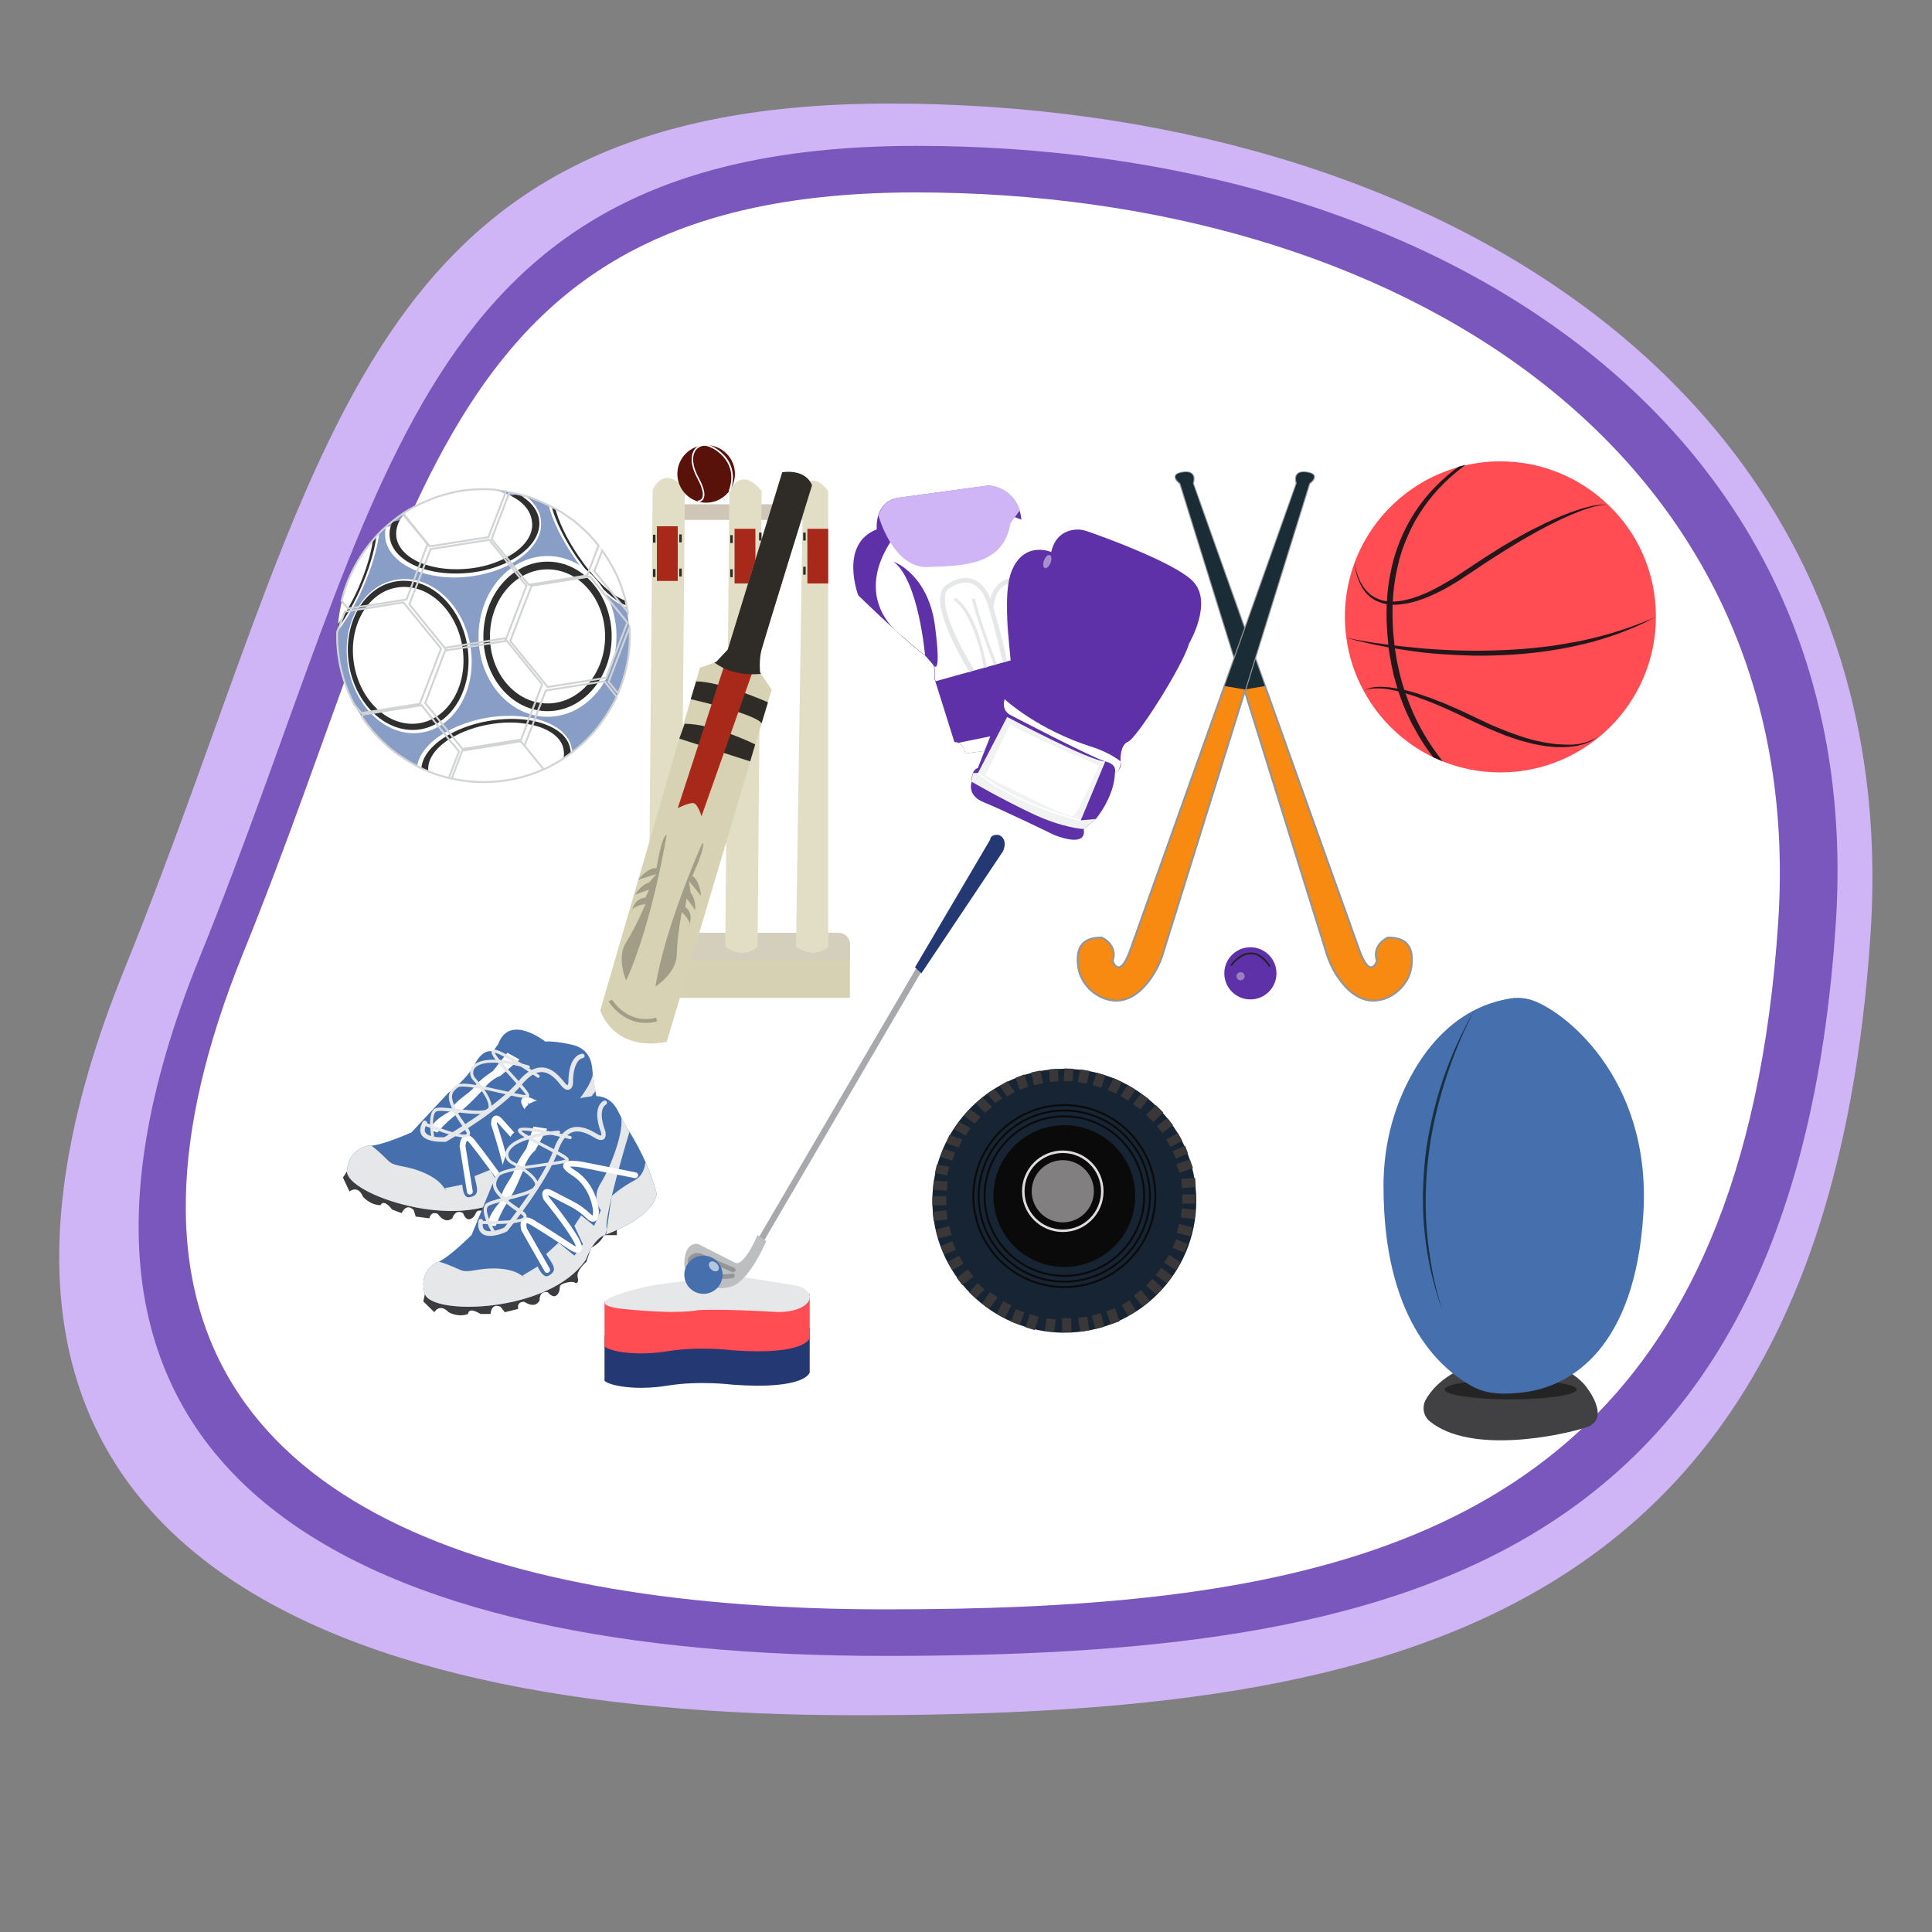 <svg version="1.1" id="Layer_1" xmlns="http://www.w3.org/2000/svg" x="0" y="0" viewBox="0 0 1000 1000" style="enable-background:new 0 0 1000 1000" xml:space="preserve"><rect x="0" y="0" width="1000" height="1000" fill="#808080" stroke="none"/><style>.st0{fill:#cfb5f6}.st2{fill:#fff}.st5{fill:#4570ad}.st7{fill:#172433}.st8{fill:#0a0a0a}.st10{fill:none;stroke:#0a0a0a;stroke-miterlimit:10}.st12{fill:#393738}.st13{fill:#243873}.st14{fill:#ff4d53}.st15{fill:#e6e7e8}.st20{fill:#3c3c3e}.st21,.st22{stroke-miterlimit:10}.st21{fill:none;stroke:#fff;stroke-width:3;stroke-linecap:round}.st22{fill:#f88a11;stroke:#939598}.st23{fill:#1a2c36}.st24{fill:#5f31a8}.st27{fill:#23171b}.st32{fill:#a8291a}.st34{fill:#2f2c27}.st41{fill:#2f2f2f}.st42{fill:none;stroke:#d1d3d4;stroke-miterlimit:10}</style><path class="st0" d="M64.3 501.9c-119.9 295.7 98.1 385.9 378.5 385.9s502-46.7 525.4-404.6C986.5 203.4 740.9 53.6 460.4 53.6S169.6 242.1 64.3 501.9z"/><path d="M103.3 495.6c-112.4 277 91.9 361.5 354.6 361.5S928.2 813.4 950.2 478c17.2-262.2-213-402.5-475.7-402.5S202 252.1 103.3 495.6z" style="fill:#7a57bc"/><path class="st2" d="M920.4 477.3c-4.4 66.4-16.5 120.6-35.2 164.8C815.3 807.5 653 833 458.5 833c-201 0-365.6-52.7-362.3-213.1.7-36.3 10.1-78.2 29.5-126.2C218.4 265.3 227.5 99.6 474 99.6s462.5 131.7 446.4 377.7z"/><path d="M740.1 735.7c-3.4-2.7-4.2-7.5-2.1-11.3 4-6.9 13.6-17.5 35.9-20.4 34.1-4.5 46.8 13.4 46.8 13.4s14.1 17.1 0 21.5c-13 4.2-59.5 14-80.6-3.2z" style="fill:#414042"/><ellipse cx="781.9" cy="719.2" rx="34.2" ry="5.1" style="opacity:.51;fill:#0a0a0a"/><path class="st5" d="M761.7 717.4c-17.3-9.6-45.7-35.7-45.6-103.7 0-19.6 4.6-38.9 13.9-56.2 9.6-17.9 25.7-36.5 51.8-40.7 3.4-.6 6.9-.3 10.3.6C808 522 855 557 850.6 628.3c-4.3 69.1-37.2 89.8-63.1 92.5-9.1 1-18 1-25.8-3.4z"/><path d="M746.5 678.1c-2.3-6.3-4.1-12.7-5.7-19.3-1.5-6.5-2.6-13.2-3.3-19.8-.8-6.7-1-13.4-1-20.1.1-6.7.5-13.4 1.2-20.1.8-6.7 2-13.3 3.5-19.8s3.2-13 5.4-19.4c2.1-6.4 4.6-12.6 7.3-18.7 2.8-6.1 5.8-12.1 9.1-17.9-3 6-5.9 12-8.4 18.2-2.5 6.2-4.8 12.4-6.8 18.8-4 12.7-7 25.8-8.5 39-1.6 13.2-1.8 26.6-.6 39.9.6 6.6 1.6 13.2 2.8 19.8 1.3 6.5 3 13 5 19.4z" style="fill:#19303e"/><circle class="st7" cx="550.9" cy="621.5" r="68.3"/><circle class="st7" cx="550.9" cy="621.5" r="61.4"/><circle class="st7" cx="550.9" cy="619.1" r="52.5"/><circle class="st8" cx="550.9" cy="619.1" r="36.7"/><circle cx="550.1" cy="616.6" r="21.1" style="fill:#e0dcdd"/><circle class="st8" cx="550.1" cy="616.6" r="19.8"/><circle class="st10" cx="550.9" cy="619.1" r="47.1"/><circle class="st10" cx="550.9" cy="619.1" r="44.3"/><circle cx="550.1" cy="616.6" r="16.1" style="opacity:.56;fill:#e0dcdd"/><circle class="st10" cx="550.9" cy="619.1" r="41.3"/><path transform="rotate(-6.28 486.613 629.35)" class="st12" d="M483 626.8h7.2v4.8H483z"/><path transform="rotate(-14.557 488.585 637.877)" class="st12" d="M484.9 635.4h7.2v4.8h-7.2z"/><path transform="rotate(-22.347 490.842 645.872)" class="st12" d="M487.6 643.5h6.5v4.8h-6.5z"/><path class="st12" d="M482.6 619.1h7.2v4.8h-7.2z"/><path transform="matrix(.061 -.998 .998 .061 -155.272 1061.997)" class="st12" d="M484.3 609.9h4.8v7.2h-4.8z"/><path transform="rotate(-83.731 615.084 628.253)" class="st12" d="M612.7 624.6h4.8v7.2h-4.8z"/><path transform="rotate(-75.446 613.205 636.824)" class="st12" d="M610.9 633.2h4.8v7.2h-4.8z"/><path transform="rotate(-67.654 610.902 644.92)" class="st12" d="M608.5 641.6h4.8v6.5h-4.8z"/><path class="st12" d="M611.9 618.2h7.2v4.8h-7.2z"/><path transform="matrix(.998 -.061 .061 .998 -36.06 38.478)" class="st12" d="M611.5 610.2h7.2v4.8h-7.2z"/><path transform="rotate(-47.242 597.577 666.141)" class="st12" d="M595.2 662.5h4.8v7.2h-4.8z"/><path transform="rotate(-38.956 590.975 671.918)" class="st12" d="M588.6 668.3h4.8v7.2h-4.8z"/><path transform="rotate(-31.163 584.328 677.026)" class="st12" d="M581.9 673.8h4.8v6.5h-4.8z"/><path transform="rotate(-53.511 602.51 660.183)" class="st12" d="M600.1 656.6h4.8v7.2h-4.8z"/><path transform="rotate(-56.995 606.882 653.524)" class="st12" d="M604.5 649.9h4.8v7.2h-4.8z"/><path transform="rotate(-9.009 560.7 685.296)" class="st12" d="M558.5 681.8h4.8v7.2h-4.8z"/><path transform="rotate(-.725 552.01 685.948) scale(1)" class="st12" d="M549.7 682.3h4.8v7.2h-4.8z"/><path transform="rotate(-82.929 543.674 685.81)" class="st12" d="M540.4 683.4h6.5v4.8h-6.5z"/><path transform="rotate(-15.277 568.378 683.852)" class="st12" d="M566 680.2h4.8v7.2H566z"/><path transform="rotate(-18.755 575.982 681.257)" class="st12" d="M573.6 677.7h4.8v7.2h-4.8z"/><path transform="rotate(-62.987 519.643 677.856)" class="st12" d="M516.1 675.5h7.2v4.8h-7.2z"/><path transform="rotate(-54.697 512.309 673.1)" class="st12" d="M508.7 670.7h7.2v4.8h-7.2z"/><path transform="rotate(-46.906 505.593 668.096)" class="st12" d="M502.3 665.7h6.5v4.8h-6.5z"/><path transform="rotate(-37.203 499.532 661.08)" class="st12" d="M495.9 658.7h7.2v4.8h-7.2z"/><path transform="rotate(-28.919 494.81 653.631)" class="st12" d="M491.5 651.2h6.5v4.8h-6.5z"/><path transform="rotate(-69.256 526.722 681.651)" class="st12" d="M523.3 679.3h6.9v4.8h-6.9z"/><path transform="rotate(-72.734 534.368 684.26)" class="st12" d="M530.7 681.8h7.2v4.8h-7.2z"/><path class="st12" d="m603.6 589.8 6.1-3.3 2.2 3.9-6 3.3zm-4.8-7 5.5-4.1 2.8 3.6-5.5 4.1zm-5.6-5.8 5.1-5 3.8 3.8-5.1 5zm13.8 18.8 6.4-2.8 1.5 3.9-6.3 2.8zm1.9 6.7 7-2.4 1.6 4.5-7 2.4z"/><g><path class="st12" d="m573.4 564.1 3-6.1 4.3 2.1-3 6zm-7.9-2.5 2.1-6.4 4.5 1.4-2 6.4zm-7.6-1.5 1.2-6.6 4.8.8-1.3 6.6zm22.1 7.2 3.7-5.7 4 2.5-3.7 5.6zm6.4 4.2 4.1-5.4 3.9 2.6-4.1 5.5z"/></g><g><path class="st12" d="m543.3 560-.3-6.5 4.6-.3.3 6.5zm-8.1 1.7-1.4-6.6 4.7-1 1.4 6.6zm-7.4 2.5-2.1-6.4 4.5-1.7 2.1 6.4zm22.8-4.6.4-6.6 4.6.2-.4 6.5z"/></g><g><path class="st12" d="m509.8 576-4.8-4.9 3.5-3.1 4.9 4.9zm-5.3 5.6-5.6-4.1 3-3.5 5.6 4.1zm-4.7 6.1-5.9-3.2 2.5-3.9 6 3.3zm-3.5 6.3-6.6-2.3 1.7-4.2 6.7 2.3zm-3.5 6.7-6.1-1.9 1.5-4.2 6.2 1.9zm-2.6 7.6-6.3-1.1 1-4.4 6.4 1.1zm24.9-37.4-4.2-4.8 3.8-2.5 4.1 4.9zm6.2-3.3-3.9-5.5 4-2.4 3.9 5.4z"/></g><g><path class="st13" d="M419.1 687.5v22.8s-1.7 9.2-40 6.4c0 0-16.9-2.2-33.6.5-16.7 2.7-30 0-32.6-2.5v-23.3l106.2-3.9z"/><path class="st14" d="M419.1 669.7v22.8s-1.7 9.2-40 6.4c0 0-16.9-2.2-33.6.5-16.7 2.7-30 0-32.6-2.5v-23.3l106.2-3.9z"/><path class="st15" d="M334.1 666.1s-39.5 8.6-10.6 11.5c29 2.9 37.9.5 37.9.5s12.2-.7 39 .9c20 1.2 25.1-11.4 10-13.9-15-2.5-31.2-4.8-31.2-4.8s-36.6 3.7-45.1 5.8z"/><path transform="rotate(-59.681 434.46 572.287)" style="fill:#a7a9ac" d="M353.2 570.7h162.5v3.2H353.2z"/><path d="m380.5 653.6-19.1-9.7s-6.9-1.7-7.2 9.7c-.2 11.4 19.8 16.9 28 10.4 8.2-6.5 14.4-21.6 14.4-21.6l-4.5-3.1s-6.9 16.5-11.6 14.3z" style="fill:#bcbec0"/><path d="M373.8 662c-3.9 0-9.2-.7-13.8-3.7-2.4-1.6-3.7-3.1-4-4.8-.2-1 .1-2 .7-2.9 1.4-1.9 4.1-2.6 6.4-1.6l16.9 7.2c.6.3.9 1 .6 1.6-.3.6-1 .9-1.6.6l-16.9-7.2c-1.3-.5-2.7-.2-3.5.8-.3.5-.3.8-.3 1.1.1.5.6 1.6 3 3.2 7.4 4.9 17.5 2.9 17.6 2.9.7-.1 1.3.3 1.4.9.1.7-.3 1.3-.9 1.4-.2 0-2.5.5-5.6.5z" style="fill:#939598"/><path class="st13" d="m473.6 500.7 38.9-66.1c0-1.4 1.4-2.4 3-2.5 1.2-.1 2.5.2 3.6 1.7 1.3 1.8 1.2 4.2 0 6.9l-42.2 63.1-3.3-3.1z"/><circle class="st5" cx="364.1" cy="659.8" r="9.9"/><ellipse transform="rotate(-45.001 369.477 655.473)" cx="369.5" cy="655.5" rx="2.1" ry="3" style="opacity:.6;fill:#fff"/></g><g><path class="st20" d="m181.3 603.7-3.8 5.8 3.4 7.2s4.3-3.6 6.9 2.6c0 0 3.6 4.5 9.2 4.5 0 0 1.2-3.8 6 2.3l4.9 1.8s2.3-5.5 6.2-1.6l1.1 3.4 7.1.9s.4-3.9 4.3-2.3c0 0 3.6 5.7 7.6 2.2 0 0 1.3-4.9 5.5-2.6 0 0 1.4 4.7 4.5 2.7s.9-4.4 5.5-4 5.1 1.9 5.1 1.9 1.8 1.1 2.2-2.3c.4-3.5 7-6 7-6l4.8-5.9s5.5-.5 8.6-3.8l6.3 2.4 1-2.7s-13.9-2.4-14.7-2.5c-.8 0-20.4 17.7-40.7 15.5-20.4-2.4-48-19.5-48-19.5z"/><path class="st5" d="M310.1 599.9c-5.6 9.5-24.7 10.4-31.9 10.4h-.8c-6.4 0-13.5 8.4-13.5 8.4-26.9 19.5-85.1-.8-84.3-12.6.8-11.8 11-13.1 11-13.1.5.1 1.1.1 1.7 0 6.7-.6 20.7-6.9 20.7-6.9l19-20.4s9.3-6.5 13.8-15 9.3-6.4 9.3-6.4l2.8-3.9c5.8-16 24.3-1.3 24.3-1.3s4.2-.5 13.7 1.6 10.4 9.6 10.7 13c.1.6.1 1.4.2 2.1v.1c.4 3.2 1 7.1 1 7.1.1.6.2 1.2.4 1.8 1.3 6.6 2 12.7 2.3 17.7.6 10.8-.4 17.4-.4 17.4z"/><path class="st15" d="m279.5 608.1-1.8 2.2h-.3c-6.4 0-13.5 8.4-13.5 8.4-26.9 19.5-85.1-.8-84.3-12.6.8-11.8 11-13.1 11-13.1.5.1 1.1.1 1.7 0 11.3 8.9 7 9 16.9 10.9 9.9 1.9 17.2 6.1 20.2 10.3 2.9 4.2.8.8.8.8l9.1-1.8s.2 7.1 3.6 6.5c3.4-.6 4.7-1.9 3.7-6.4l-1-4.5 8.1-3.3 5.3 9.2 6.2-4-.8-10.4 5.1-3.8 4.4 7.4 6.1-6.4s-2.8-7.4 5-13.2c7.7-5.8 21.5-21.7 21.8-28.6v.2l1.4 8.8v.1c0 .1-28.4 36.9-28.7 43.3z"/><path class="st15" d="M310.1 599.9c-5.6 9.5-24.7 10.4-31.9 10.4l9.7-17.6s5.4-2.4 14-3.5c4.4-.6 7-3.8 8.5-6.8.7 10.9-.3 17.5-.3 17.5z"/><path class="st21" d="m243.2 616.8-3.8-23.7s.6-7.8 5.2-2c4.7 5.8 14.6 19.5 14.6 19.5s4.6 6.1 3.5-2.4-7-26.3-7-26.3-.3-5.7 3.4-1.4c1.9 2.2 5.2 5.8 8 8.9 2.5 2.7 4.5 5.9 6.1 9.2 1 2 2.5 3.2 4.3-1.2 0 0 3.9-12.5-3.8-22.8-7.8-10.3 5.4-2.5 5.4-2.5l24 14.9"/><path class="st2" d="m222.9 584.9 3.5 1.3s4.4-5.5 10.2-9.6 13.3-12.5 13.3-12.5 3.7-5.3 9.2-7.3l9.8-8.4-6.3-3.5-7.5 9.5s-6.8 4.3-9.5 8.1-10.9 7.4-12.1 12.5c.1-.1-10.2 4.7-10.6 9.9z"/><path class="st15" d="M224.3 584.4c-2.7-1-4.8-1.9-5.4-2.1-.4-.2-.6-.6-.4-1.1.2-.4.6-.6 1.1-.4 7.1 2.9 18.6 7 21.3 6.4.5-.1.7-.3.7-.3.2-.5-1.1-2.3-2.2-4-1.3-1.8-2.9-4.1-4.3-6.8-3.6-7.2-4.1-10.4.8-14.3 2.6-2.1 11.8-.2 24.5 2.7 4.8 1.1 10.1 2.3 11.8 2.3-.8-1.6-4.9-6-7.9-9.4-8.2-8.9-10.6-11.9-9.7-13.5.1-.2.4-.5.9-.6 3.3-.7 20.2 10.8 23.5 13.1.4.3.5.8.2 1.1-.3.4-.8.5-1.1.2-9-6.2-19.7-12.7-22-12.8.5 1.7 5.8 7.5 9.4 11.4 7.3 8 9.1 10.1 8.3 11.4-.7 1.2-3.2.8-13.8-1.7-8.3-1.9-20.9-4.8-23.1-3.1-3.6 2.9-4.1 4.9-.3 12.3 1.3 2.6 2.9 4.8 4.2 6.6 1.8 2.5 2.9 4.1 2.4 5.5-.3.7-.9 1.1-1.9 1.3-2.9.8-11.3-2.1-17-4.2z"/><path class="st15" d="M223.8 589.5c-.3-.1-.5-.3-.5-.6-.2-1.3-2.2-12.8 1.8-15.1 1.6-.9 5.4-.5 11.5.2s13.8 1.6 15.9-.1c.3-.2.4-.5.4-.8.3-4.3-5.6-11.3-8.1-14.1-1.9-2.1-1.9-5.2-.1-7.2 6.3-7.1 28.1-.6 29-.3.4.1.7.6.5 1-.1.4-.6.7-1 .5-.2-.1-21.7-6.5-27.4-.2-1.2 1.4-1.2 3.6.1 5.1 3.3 3.7 8.8 10.6 8.5 15.3-.1.8-.4 1.5-1 2-2.6 2.2-10 1.3-17.1.5-4.4-.5-9.3-1.1-10.5-.4-2.3 1.3-1.8 9-1 13.5.1.4-.2.9-.7.9 0-.1-.1-.1-.3-.2z"/><path class="st15" d="M221.6 589.9c-1.4-.5-2.7-1.3-3.4-2.5-1.1-1.8-.9-4.1.7-6.8.3-.6 1-.7 1.6-.4.6.3.7 1 .4 1.6-1.1 1.9-1.3 3.3-.7 4.4 1.5 2.4 7.5 2.6 9.8 2.4 2.7-1.6 28.2-16.7 38.2-28.8 4-4.9 8.1-7.3 12.1-7.3 5.7 0 9.8 5.2 11.8 7.7 1.2 1.5 1.7 1.5 1.7 1.5.1-.1.4-.8.4-1.4 0-14.5 6.9-14.9 7.2-14.9.6 0 1.2.5 1.2 1.1 0 .6-.5 1.2-1.1 1.2-.1 0-4.9.7-4.9 12.7v.1c0 .5-.3 3-2.1 3.5-1.9.6-3.6-1.6-4.2-2.3-1.9-2.4-5.4-6.8-10-6.8-3.2 0-6.7 2.2-10.2 6.5-10.8 13.1-37.9 28.8-39.1 29.5l-.2.1h-.3c-.8 0-5.4.3-8.9-1.1z"/></g><g><path class="st20" d="m220.6 666.8-1.5 6.8 5.7 5.6s2.7-4.9 7.4 0c0 0 4.9 2.9 10.1.9 0 0-.2-4 6.4 0h5.2s.2-5.9 5.2-3.7l2.2 2.8 6.9-1.7s-1-3.8 3.2-3.7c0 0 5.4 4 7.9-.7 0 0-.5-5 4.2-4.3 0 0 3 4 5.2 1s-.7-4.4 3.7-5.7c4.5-1.3 5.4 0 5.4 0s2.1.4 1.2-3 4.5-8 4.5-8l2.4-7.2s5-2.4 6.7-6.6h6.7v-2.9s-13.9 2.6-14.6 2.9c-.7.2-12.9 23.7-32.7 28.8-19.5 5.1-51.4-1.3-51.4-1.3z"/><path class="st5" d="M339.9 618c-1.9 10.9-19.5 18.4-26.2 21-.2.1-.3.1-.5.2-.1 0-.2.1-.3.1-6 2.2-9.6 12.6-9.6 12.6-18.3 27.7-79.9 29.2-83.4 17.8-3.5-11.4 5.7-16.1 5.7-16.1.5-.1 1-.3 1.6-.6 6.1-2.9 16.9-13.8 16.9-13.8l10.6-25.8s6.4-9.4 7.7-18.9c1.2-9.5 6.4-9.3 6.4-9.3l1.2-4.7c-.2-17 22.3-9.7 22.3-9.7s3.7-2 13.4-3.3c9.6-1.3 13.1 5.3 14.6 8.4.3.6.6 1.2 1 1.9v.1c1.5 2.9 3.4 6.2 3.4 6.2.3.5.7 1 1 1.5 3.6 5.8 6.3 11.2 8.4 15.8 4.4 10 5.8 16.6 5.8 16.6z"/><path class="st15" d="m314.1 636.4-.9 2.8c-.1 0-.2.1-.3.1-6 2.2-9.6 12.6-9.6 12.6-18.3 27.7-79.9 29.2-83.4 17.8-3.5-11.4 5.7-16.1 5.7-16.1.5-.1 1-.3 1.6-.6 13.7 4.3 9.8 6 19.7 4.3 9.9-1.7 18.3-.4 22.5 2.5 4.2 2.9 1 .5 1 .5l7.9-4.8s2.7 6.6 5.7 4.8c3-1.8 3.7-3.4 1.2-7.3l-2.5-3.9 6.4-5.9 8.2 6.7 4.4-5.9-4.4-9.5 3.5-5.4 6.7 5.4 3.5-8.1s-5.2-6 0-14.1c5.2-8.2 12.5-27.9 10.3-34.5v.2l4.4 7.8.1.1s-13.6 44.4-11.7 50.5z"/><path class="st15" d="M339.9 618c-1.9 10.9-19.5 18.4-26.2 21l2.9-19.9s4.2-4.1 11.9-8.2c3.9-2.1 5.2-6 5.6-9.4 4.4 9.9 5.8 16.5 5.8 16.5z"/><path class="st21" d="m283.2 657.3-11.9-20.9s-2.2-7.5 4.2-3.7 20.5 13.1 20.5 13.1 6.4 4.1 2.5-3.5c-4-7.6-15.8-22.1-15.8-22.1s-2.3-5.2 2.7-2.5c2.6 1.4 6.9 3.6 10.6 5.5 3.3 1.7 6.2 3.9 8.9 6.5 1.6 1.6 3.4 2.2 3.6-2.6 0 0-.7-13.1-11.6-20s4.2-4.3 4.2-4.3l27.7 5.5"/><path class="st2" d="M253 634.5h3.7s2.2-6.7 6.2-12.6c4-5.9 8-16.4 8-16.4s1.6-6.3 6.1-10l6.2-11.3-7.1-1.1-3.7 11.5s-4.8 6.4-6.1 10.9c-1.2 4.5-7.6 10.7-6.9 15.9.1.1-7.9 8.2-6.4 13.1z"/><path class="st15" d="M254.1 633.6c-2.9 0-5.2-.1-5.8-.1-.4 0-.8-.4-.8-.8s.4-.8.8-.8c7.7.2 19.9 0 22.2-1.5.4-.3.5-.5.5-.6 0-.6-1.9-1.8-3.5-2.9-1.9-1.2-4.2-2.8-6.4-4.9-5.9-5.4-7.5-8.3-4.3-13.7 1.7-2.9 11-4.3 23.9-6.1 4.9-.7 10.3-1.4 11.9-2-1.3-1.2-6.7-3.9-10.7-6-10.8-5.5-14.1-7.5-13.8-9.2 0-.2.2-.6.6-.9 2.9-1.9 22.7 3 26.6 3.9.4.1.7.5.6 1-.1.4-.5.7-1 .6-10.6-2.7-22.9-5-25.1-4.3 1.1 1.4 8.1 5 12.8 7.4 9.6 4.9 12 6.3 11.8 7.7-.2 1.4-2.7 1.9-13.5 3.3-8.5 1.1-21.3 2.9-22.7 5.3-2.4 4-2.1 6 4 11.6 2.2 2 4.4 3.5 6.2 4.7 2.5 1.7 4.2 2.8 4.2 4.3 0 .7-.4 1.3-1.3 1.9-2.2 1.8-11.1 2.1-17.2 2.1z"/><path class="st15" d="M255.5 638.6c-.3 0-.5-.1-.7-.4-.7-1.1-6.6-11.2-3.6-14.8 1.1-1.4 4.9-2.4 10.9-3.9s13.5-3.3 14.8-5.7c.2-.3.2-.6.1-1-1.3-4.2-9.2-8.7-12.5-10.4-2.5-1.3-3.6-4.2-2.6-6.7 3.4-8.9 26.1-10.4 27.1-10.5.5 0 .8.3.9.8 0 .4-.3.8-.8.9-.2 0-22.6 1.6-25.7 9.5-.7 1.7.1 3.8 1.9 4.7 4.4 2.3 11.9 6.8 13.3 11.4.2.8.1 1.5-.3 2.2-1.7 3-8.9 4.7-15.8 6.5-4.3 1.1-9.1 2.3-10 3.3-1.7 2 1.4 9 3.8 13 .2.4.1.9-.3 1.1-.2-.1-.4 0-.5 0z"/><path class="st15" d="M253.6 639.7c-1.5 0-3-.3-4.1-1.2-1.7-1.3-2.3-3.5-1.8-6.6.1-.6.7-1.1 1.3-1 .6.1 1.1.7 1 1.4-.4 2.1-.1 3.6.9 4.3 2.2 1.7 7.9-.2 10.1-1.2 2-2.5 20.5-25.6 25.6-40.4 2.1-6 5-9.7 8.7-11.1 5.3-2 11 1.4 13.7 3 1.6 1 2.2.8 2.2.8.1-.1.1-.9-.1-1.5-5.1-13.6 1.2-16.4 1.5-16.5.6-.2 1.3 0 1.5.6.2.6 0 1.3-.6 1.5-.1.1-4.4 2.4-.2 13.6v.1c.1.5.7 2.9-.7 4.1-1.6 1.2-4-.2-4.8-.7-2.6-1.5-7.4-4.4-11.7-2.8-3 1.1-5.5 4.4-7.3 9.7-5.5 16-25.4 40.4-26.2 41.4l-.2.2-.2.1c-.7.4-4.9 2.2-8.6 2.2z"/></g><g><path class="st22" d="M730.6 499.8c-.8 7.8-6.7 14.7-14.2 17.2-10.7 3.6-18.7-3.8-23.5-10.7-2.8-4-5-8.5-6.4-13.3l-42.4-136-33.2-106.8s-6.3-4.5 1.4-5.6c7.6-1.1 5.1 5.6 5.1 5.6s17.9 50.2 37.4 105c22 61.7 46.1 129.2 49 137.2 5.6 15 8.9 5 8.9 5-2.8-8.4 5.6-12.1 5.6-12.1 11.8-.2 13.1 7.3 12.3 14.5z"/><path class="st23" d="m654.7 355.1-10.6 1.8-33.2-106.8s-6.3-4.5 1.4-5.6c7.6-1.1 5.1 5.6 5.1 5.6s17.8 50.3 37.3 105z"/></g><g><path class="st22" d="M558 499.8c.8 7.8 6.7 14.7 14.2 17.2 10.7 3.6 18.7-3.8 23.5-10.7 2.8-4 5-8.5 6.4-13.3l42.4-136 33.2-106.8s6.3-4.5-1.4-5.6c-7.6-1.1-5.1 5.6-5.1 5.6s-17.9 50.2-37.4 105c-22 61.7-46.1 129.2-49 137.2-5.6 15-8.9 5-8.9 5 2.8-8.4-5.6-12.1-5.6-12.1-11.8-.2-13.1 7.3-12.3 14.5z"/><path class="st23" d="m633.9 355.1 10.6 1.8 33.2-106.8s6.3-4.5-1.4-5.6c-7.6-1.1-5.1 5.6-5.1 5.6s-17.8 50.3-37.3 105z"/></g><g><circle class="st24" cx="647.2" cy="503.8" r="13.5"/><circle cx="642.1" cy="505.3" r="2.1" style="opacity:.46;fill:#e2dcde"/><path d="M657.1 500.5c-.1 0-.3-.1-.3-.2-2.9-4.2-6-6.4-9.3-6.4h-.1c-5.5 0-9.7 5.9-9.7 5.9-.1.2-.4.2-.6.1-.2-.1-.2-.4-.1-.6.2-.3 4.5-6.3 10.4-6.3h.1c3.6 0 7 2.3 10 6.7.1.2.1.4-.1.6-.2.2-.3.2-.3.2z" style="fill:#242225"/></g><g><path class="st14" d="M857.1 319.2c0 44.5-36.1 80.6-80.5 80.6-10.5 0-20.5-2-29.6-5.6-1.7-.7-3.3-1.4-4.9-2.1-15.3-7.3-28-19.3-36.1-34.2-4.6-8.4-7.8-17.7-9.1-27.6-.5-3.6-.8-7.3-.8-11 0-10.1 1.9-19.7 5.2-28.5 9-23.8 29-42.2 53.8-49.1l3.6-.9c5.8-1.3 11.8-2 17.9-2 21.7 0 41.3 8.6 55.8 22.5 15.2 14.4 24.7 35 24.7 57.9z"/><path class="st27" d="M758.6 240.6c-1.8 1.3-3.5 2.6-5.2 4.1-8.5 7-15.6 15.5-21 25-2.6 4.8-4.8 9.8-6.6 14.9l-1.2 3.9-.3 1-.2 1-.5 2c-.7 2.6-1.1 5.3-1.6 8-.6 3.6-.9 7.3-1.1 10.9 0 .6 0 1.1-.1 1.7-.2 6.7.1 13.4.9 20 0 .4.1.7.1 1.1 0 .5.1 1 .2 1.4.3 1.9.6 3.7.9 5.6.2 1.4.5 2.7.8 4l.9 4c.7 2.6 1.4 5.3 2.3 7.9.2.6.4 1.1.6 1.7.7 2 1.4 4 2.2 6 4 10.2 9.6 19.7 16.3 28.3.3.3.5.7.8 1-1.7-.7-3.3-1.4-4.9-2.1-2.7-3.5-5.3-7.1-7.5-11-.8-1.2-1.4-2.4-2.1-3.7-.7-1.2-1.4-2.4-2-3.7-1.2-2.5-2.5-5-3.5-7.6-1.1-2.7-2.1-5.4-3-8.2-.2-.5-.3-1-.5-1.5l-1.8-6.3-.9-4.1c-.3-1.4-.6-2.7-.8-4.1-.4-2.2-.8-4.5-1.1-6.7-.1-.4-.1-.9-.1-1.3v-.3l-.4-4.2c-.2-1.4-.2-2.8-.3-4.2l-.2-4.2v-4.2c0-1.3 0-2.6.1-3.9 0-.5.1-1.1.1-1.6.1-1 .1-1.9.2-2.9 0-1.4.3-2.8.4-4.2.2-1.4.3-2.8.6-4.2.5-2.8 1-5.5 1.7-8.2l.5-2 .3-1 .3-1 1.3-4c1.9-5.3 4.2-10.4 7.1-15.3 5.7-9.7 13.3-18.1 22.2-25 .9-.7 1.7-1.3 2.6-1.9 1.1-.3 2.3-.6 3.5-.9z"/><path class="st27" d="M701.2 290.6c.1 1.6.4 3.2.8 4.8.4 1.6.9 3.1 1.6 4.6 1.3 3 3.2 5.6 5.6 7.6 2.5 2 5.5 3.2 8.6 3.6 3.1.4 6.3.1 9.4-.6 6.2-1.3 12.2-4 17.8-7.1 2.8-1.5 5.6-3.2 8.4-4.9l8.1-5.4c2.7-1.8 5.4-3.6 8.2-5.4 2.8-1.7 5.5-3.5 8.3-5.2l8.5-4.9c2.9-1.6 5.7-3.2 8.7-4.6 5.8-3 11.8-5.7 18-8l2.3-.8 1.2-.4 1.2-.4 2.4-.7 2.4-.6c.8-.2 1.6-.4 2.4-.5.8-.1 1.6-.3 2.4-.4l1.2-.1c.4 0 .8 0 1.2-.1.8 0 1.6 0 2.5.1-.8-.1-1.6 0-2.4.1-.4.1-.8.1-1.2.2l-1.2.2c-.8.1-1.6.4-2.4.5-.8.2-1.6.4-2.3.7-.8.2-1.6.5-2.3.7l-2.3.8-1.1.4-1.1.5-2.3.9c-1.5.6-3 1.3-4.5 2-.7.3-1.5.7-2.2 1l-2.2 1.1c-1.4.7-2.9 1.4-4.4 2.2l-4.3 2.3c-1.4.7-2.8 1.6-4.3 2.4l-4.2 2.4-8.4 5.1-8.2 5.2c-2.7 1.7-5.4 3.6-8.1 5.4l-8.2 5.4c-2.8 1.7-5.6 3.4-8.5 4.9-2.9 1.5-5.9 2.9-9 4.1-.8.3-1.6.6-2.3.8-.8.3-1.6.6-2.4.8-1.6.4-3.2.9-4.9 1.1-3.3.6-6.7.9-10 .3-3.3-.6-6.6-2-9.1-4.2-2.5-2.3-4.3-5.2-5.4-8.3-1.3-3.1-1.9-6.3-2-9.6zm-4.4 39.5c6.7 1.4 13.4 2.5 20.2 3.4 6.7.9 13.5 1.6 20.3 2.2 13.6 1.1 27.2 1.4 40.7.8 3.4-.1 6.8-.4 10.2-.6 3.4-.3 6.8-.6 10.1-1 1.7-.2 3.4-.4 5-.6l5-.8c1.7-.3 3.3-.6 5-.9l2.5-.4 2.5-.5c13.3-2.8 26.3-6.9 38.8-12.4-3.1 1.5-6.1 3.2-9.2 4.5-1.6.7-3.1 1.4-4.7 2l-4.8 1.9c-6.4 2.3-13 4.4-19.7 5.9-6.7 1.6-13.4 2.8-20.2 3.7-6.8.9-13.6 1.5-20.5 1.8-6.8.3-13.7.4-20.5.1-6.8-.3-13.7-.7-20.5-1.4-13.6-1.7-27.1-4-40.2-7.7zm9.1 27.7c.9-1 2.3-1.4 3.5-1.8 1.3-.3 2.7-.5 4-.5h2c.7 0 1.3.1 2 .1.7.1 1.3.1 2 .2l2 .3c.7.1 1.3.2 2 .3l2 .4c1.3.3 2.6.5 3.9.9l3.9 1.1 3.8 1.3c2.6.8 5.1 1.8 7.6 2.8 2.5.9 4.9 2 7.4 3.1 2.5 1 4.9 2.2 7.3 3.3 2.4 1.1 4.8 2.3 7.2 3.4l3.6 1.7c1.2.6 2.4 1.1 3.6 1.6 2.5 1 4.9 2 7.4 3l3.7 1.3c1.3.4 2.5.9 3.8 1.3l3.8 1.1c.6.2 1.3.4 1.9.5l1.9.4c1.3.3 2.6.6 3.9.8l3.9.6 1 .1 1 .1 2 .1c.7 0 1.3.1 2 .1h4l2-.2 1-.1 1-.2c.6-.1 1.3-.2 1.9-.4l1.9-.6c.6-.2 1.2-.5 1.8-.7 1.2-.5 2.4-1.1 3.4-2-1.9 1.9-4.4 3-7 3.9-.6.2-1.3.3-2 .5l-1 .3-1 .2-2 .3c-.7.1-1.3.1-2 .2l-2 .1c-.7.1-1.3 0-2 0h-3l-1-.1-4-.4c-1.3-.2-2.7-.5-4-.7l-2-.4c-.7-.1-1.3-.3-2-.5l-3.9-1c-1.3-.3-2.6-.8-3.9-1.2l-3.8-1.3c-.6-.2-1.3-.4-1.9-.7l-1.9-.8-3.7-1.5c-1.3-.5-2.5-1-3.7-1.6l-3.7-1.7c-2.4-1.1-4.8-2.3-7.2-3.4-2.4-1.2-4.8-2.3-7.2-3.4-2.4-1.1-4.8-2.2-7.3-3.2s-4.9-2.1-7.4-2.9l-3.7-1.4-3.8-1.2c-1.3-.4-2.5-.8-3.8-1.1l-1.9-.5c-.6-.2-1.3-.3-1.9-.4l-1.9-.4c-.6-.1-1.3-.2-2-.3-.7-.1-1.3-.2-2-.2l-2-.1c-1.3 0-2.6 0-3.9.2-1.3.1-2.6.4-3.6 1.3z"/></g><g><path class="st24" d="m546.3 383.8-46.7 6.2s-.5-4.2-3.6-5.5c-.6-.3-1.2-.4-2-.4l-9.9-31.5-.5-1.5s1.9-7.9-4.8-11.9c-2.3-1.4-6.9-5.3-12.1-10-1.7-1.6-3.6-3.2-5.4-4.9-8.7-8-17.1-16.2-17.1-16.2s-10-26.5 9.6-34.1c0 0-.3-3.3.7-7 1.2-4 4-8.5 10.8-9.4l46.4-6.3s12.1.5 16 12.9c.5 1.5.8 3.1 1 5l3.8 16.3v.1l7.1 51.7 5.2 37.4 1.5 9.1z"/><path class="st2" d="m532.8 285.5-3.8-16.4s-47.5-20.4-67.9 11.1c-14.1 21.8-6 36.8.4 44.1 2.8 3.1 5.2 4.8 5.4 4.9 5.2 4.7 9.8 8.6 12.1 10 6.7 4 4.8 11.9 4.8 11.9l.5 1.5 55.8-15.5-7.3-51.6z"/><path class="st24" d="M478.8 339.2s-3.3-38.7-16.3-48.5c0 0 18.1 6.4 21.5 33.7 3.5 27.3-.9 19.8-.9 19.8l-4.3-5z"/><path class="st15" d="M501.9 348c-.8-1.2-18.5-29.7-14.8-41.4.6-2.1 1.9-3.6 3.8-4.5.9-.6 6.6-4.4 12.7-2.3 4.8 1.7 8.4 6.6 10.6 14.5 6.3 22.5 7 27.9 7.1 28.1l-2.4.3c0-.1-.8-5.6-7-27.8-2-7.1-5-11.5-9.1-12.9-5.3-1.8-10.5 2-10.6 2l-.2.1c-1.3.6-2.1 1.5-2.5 3-3.3 10.7 14.4 39.2 14.6 39.4l-2.2 1.5z"/><path class="st15" d="m514.2 314.8-2.4-.2c.5-6.1 2.6-10.6 6-13.1 4.2-3.2 9-2.3 9.2-2.2l-.5 2.4s-4-.7-7.3 1.8c-2.9 2.1-4.5 5.9-5 11.3z"/><path class="st0" d="m527.9 264.1-4.9 6.8c-3.7 21.9-24.5 21.9-42.7 22.6-18.2.7-25.6-26.6-25.6-26.6 1.2-4 4-8.5 10.8-9.4l46.4-6.3s12 .6 16 12.9z"/><path class="st2" d="m546.3 383.8-46.7 6.2s-.5-4.2-3.6-5.5l49-10 1.3 9.3z"/><path class="st15" d="M509.2 345.6c0-.3-4.5-27.5-15.6-35l.9-1.3c11.7 7.9 16.1 34.9 16.3 36.1l-1.6.2zm5.3-1.3c-.4-1.1-10.2-26.6-11.4-34.3l1.6-.2c1.1 7.5 11.2 33.7 11.3 33.9l-1.5.6zm11.8-4.7c-.4-.6-8.9-14.4-3.6-26.8l1.5.6c-5 11.6 3.4 25.2 3.5 25.3l-1.4.9z"/><path transform="rotate(-12.849 530.49 322.056)" class="st15" d="M529.7 305h1.6v34.1h-1.6z"/></g><g><path style="fill:#cfc6b7" d="M345.1 261h73.3v8.1h-73.3z"/><path style="fill:#d6d1b3" d="M334.1 496.8h105.8v19.7H334.1z"/><path d="M439.8 496.8H334.1v-8c0-3.3 2.7-6 6-6H434c3.3 0 6 2.7 6 6v8z" style="fill:#d3cfbc"/><path d="M415.6 254.2 412 489.8s8.1 7.2 16.7.4v-236s-8.3-12.2-13.1 0zm-38.1 0-2.1 235.6s8.1 7.2 16.7.4l2.1-236.1c0 .1-9.4-13.5-16.7.1zm-39.7-.8-2.1 236.5s8.1 7.2 16.7.4l2.1-236.9s-9.4-13.6-16.7 0z" style="fill:#e2dec5"/><path class="st32" d="M340 272.4h10.8v28.3H340zm40.2 1.3H391V302h-10.8zm37.7 0h10.8V302h-10.8z"/><path d="m393.9 348.8 5.5 8.2-54.3 182.3c-28 5.2-34.4-16.3-34.4-16.3l51.6-177.4 7.4-2.6 1.1-.4 5.9-6.3 28.2-91.8c13-1.6 15.4 6.8 15.4 6.8s-24.7 79.4-26.2 85c-1.5 5.6-.8 11.8-.8 11.8l.6.7z" style="fill:#d7d2b4"/><path class="st34" d="m351.6 382.3 36.7 11.8 2.6-8.8s-21.3-10.6-36.5-10.7l-2.8 7.7zm5.9-20.4s33.7 7.6 36.7 12.5l3.3-10.9s-24.4-10.8-37.2-10.8l-2.8 9.2z"/><path d="M345.1 432.1s-7.7 46.5-21 75.4c0 0-5.2-11.6 0-19.8 5.2-8.2 10-19.8 10-19.8s-7.9 1.2-7.3 4.5c0 0 1-7.4 7.3-7.8l1.8-4.1-7.2 2.6s2.8-5 7.2-6.3l3.9-4.4-9.6 3s5.4-6.7 9.6-6c.1.1 2.5-16.9 5.3-17.3zm18.5 4.1s-19.4 43-24.3 74.4c0 0 10.8-6.8 11-16.5.2-9.7 2.6-22 2.6-22s5.9 5.4 3.5 7.8c0 0 3.3-6.7-1.7-10.5l.7-4.4 4.5 6.1s.4-5.7-2.5-9.2l-.8-5.9 6.3 7.8s-.7-8.6-4.6-10.3c-.1 0 7.3-15.5 5.3-17.3z" style="opacity:.32;fill:#2f2c27"/><path d="M315.9 517.9s8.3 13.9 24 9.8" style="opacity:.32;fill:none;stroke:#2d2c27;stroke-width:2;stroke-miterlimit:10"/><path class="st32" d="m375.4 342.9-24.6 75.4s5.9-3 8.2-2.6c2.2.4 4.1 6.8 4.1 6.8l26.3-74.4-3.8-9.2-10.2 4z"/><path class="st34" d="M394.2 336.2c-1.5 5.6-.8 11.8-.8 11.8l.5.8c-12.2 1.1-19.9-2.7-24.2-5.9l1.1-.4 5.9-6.3 28.2-91.8c13-1.6 15.4 6.8 15.4 6.8s-24.6 79.5-26.1 85z"/><path transform="rotate(-180 338.586 296.626)" class="st34" d="M337.9 294.6h1.3v4.1h-1.3z"/><path transform="rotate(-180 338.586 278.892)" class="st34" d="M337.9 276.9h1.3v4.1h-1.3z"/><path transform="rotate(-180 352.233 296.397)" class="st34" d="M351.6 294.4h1.3v4.1h-1.3z"/><path transform="rotate(-180 352.233 278.664)" class="st34" d="M351.6 276.6h1.3v4.1h-1.3z"/><path transform="rotate(-180 378.585 296.724)" class="st34" d="M377.9 294.7h1.3v4.1h-1.3z"/><path transform="rotate(-180 378.585 278.99)" class="st34" d="M377.9 276.9h1.3v4.1h-1.3z"/><path transform="rotate(-180 393.544 295.42)" class="st34" d="M392.9 293.4h1.3v4.1h-1.3z"/><path transform="rotate(-180 393.544 277.687)" class="st34" d="M392.9 275.6h1.3v4.1h-1.3z"/><path transform="rotate(-180 416.358 295.42)" class="st34" d="M415.7 293.4h1.3v4.1h-1.3z"/><path transform="rotate(-180 416.358 277.687)" class="st34" d="M415.7 275.6h1.3v4.1h-1.3z"/><circle cx="365.5" cy="245.3" r="14.9" style="fill:#58120a"/><path class="st2" d="M361.2 259.9v-.8c.1 0 1.4 0 2.1-1.2.8-1.3 1-4.1-2.4-10.4-4.5-8.4-2.8-13-1.4-14.9 1.4-2 3.8-3 6.2-2.6 2.9.5 8.4 3.5 11.5 8.8 2.6 4.6 2.9 10 .8 15.6l-.8-.3c2-5.5 1.8-10.5-.8-14.9-2.9-5-8.1-7.9-10.9-8.4-2-.3-4.1.5-5.4 2.3-2.2 3.1-1.7 8.2 1.5 14.1 2.9 5.3 3.7 9.1 2.4 11.2-1 1.5-2.6 1.5-2.8 1.5z"/></g><g><path class="st24" d="M503 404.5s-3 7.1 6.3 10.8c9.3 3.7 36.2 16.8 36.2 16.8s17.3 7.4 15.4-3l6.3-5.2s9.7-11.5 9.9-24.1c0 0 3.8-1.2 2.9-5.6 0 0-.6-8.5 3.9-10.3s28.2-39 31.6-50.9c0 0 12.6-21.3 1.9-32.2-9.6-9.7-47-23.2-54.9-25.9-1.5-.5-3-.8-4.6-.8-4.2 0-11.5 1.6-13.8 11.6 0 0-14.3-6.1-20.6 10.2-6.3 16.3 2.6 57.5.4 65.7 0 0-8.6-.7-6.3 6.7l-11.5 29.3c-.2-.1-3.5.9-3.1 6.9z"/><path d="M521.3 371.1s42.9 23 50.8 23l-12.7 30.5 7.8-.7-6.3 5.2s-10.7-.4-27.1-8.2c-16.4-7.8-30.9-16.3-30.9-16.3l.6-4.5h2.7l15.1-29z" style="fill:#f1f2f2"/><path class="st2" d="m523 374.8-13 26.7s43 22.6 45.6 20.8 13.2-26 13.2-26-41.4-17.7-45.8-21.5z"/><path class="st2" d="M559.3 425c-36.1-9.2-53.1-24.5-53.3-24.6l.5-.6c.2.2 17.1 15.3 52.9 24.4l-.1.8zM520 361.9s16.8 15.8 45.5 24.8c0 0 8.3 2.5 14.5 7.4 0 0 .3 4.9-2.9 5.6 0 0 1.4-4-5-5.6-6.4-1.7-48.7-23.8-48.7-23.8s-5.3-2-3.4-8.4z"/><ellipse transform="rotate(-69.071 542.052 290.682)" cx="542.1" cy="290.7" rx="3.6" ry="1.8" style="opacity:.46;fill:#fff"/></g><g><path d="M326 329.2c0 10.5-2.2 20.6-6.1 29.7-.2.6-.5 1.2-.8 1.7-.2.5-.5 1-.7 1.5-.3.6-.6 1.2-.9 1.7-.2.4-.5.9-.7 1.3-2.1 3.8-4.5 7.4-7.1 10.8-.2.3-.5.6-.7.9-.6.8-1.3 1.5-1.9 2.3-.4.4-.7.8-1.1 1.2-3 3.2-6.2 6.2-9.8 8.9-.3.2-.6.5-.9.7l-2.1 1.5c-.6.4-1.2.8-1.7 1.2-1.6 1.1-3.3 2.1-5 3-.4.2-.8.4-1.2.7-.4.2-.9.5-1.3.7-.4.2-.9.4-1.3.6-.4.2-.9.4-1.3.6h-.1c-9.5 4.3-20 6.6-31 6.6-5.7 0-11.2-.6-16.5-1.8l-1.5-.3c-.5-.1-.9-.2-1.4-.4-.2 0-.4-.1-.6-.2-.5-.1-1-.3-1.5-.4-.4-.1-.7-.2-1.1-.3-.1 0-.2-.1-.3-.1-.3-.1-.7-.2-1-.3-1.6-.5-3.2-1.1-4.8-1.8-.1-.1-.2-.1-.4-.2-.3-.1-.7-.3-1-.4-.1 0-.2-.1-.3-.1-.4-.1-.7-.3-1.1-.5-.2-.1-.5-.2-.8-.4-.7-.3-1.5-.7-2.2-1.1-.4-.2-.7-.4-1.1-.6-.4-.2-.7-.4-1.1-.6l-2.1-1.2-.9-.6c-.4-.2-.8-.5-1.1-.7-.7-.4-1.3-.9-2-1.3l-1.8-1.2c-.2-.1-.3-.2-.5-.4-.6-.5-1.2-.9-1.8-1.4-.4-.3-.9-.7-1.3-1-.5-.4-1-.9-1.5-1.3 0 0-.1 0-.1-.1-.5-.4-.9-.8-1.3-1.2-.1-.1-.2-.1-.2-.2-.5-.4-1-.9-1.4-1.3l-1.4-1.4c-.9-1-1.8-1.9-2.7-2.9-.4-.4-.7-.8-1-1.2-.3-.3-.5-.6-.8-1-.3-.4-.6-.8-1-1.2-.2-.3-.5-.6-.7-.9-.5-.6-.9-1.2-1.3-1.8-.4-.6-.9-1.2-1.3-1.8-1.4-2.1-2.8-4.3-4-6.6-5.7-10.6-8.9-22.7-8.9-35.6v-2.1c0-.5 0-1 .1-1.5 0-.9.1-1.8.2-2.6.3-4 1-7.9 1.9-11.7 2.9-11.8 8.5-22.4 16.1-31.3l1.8-2.1c.5-.5 1-1.1 1.5-1.6 1.1-1.1 2.2-2.2 3.4-3.2 1.1-1 2.2-1.9 3.3-2.8 1.8-1.4 3.6-2.8 5.5-4.1 0 0 .1-.1.2-.1.5-.3.9-.6 1.4-.9.7-.5 1.5-.9 2.2-1.3.4-.2.7-.4 1.1-.6.4-.2.8-.4 1.1-.6 1.1-.6 2.3-1.2 3.4-1.7.2-.1.5-.2.7-.3.6-.3 1.2-.5 1.8-.8.4-.2.8-.3 1.2-.5.4-.2.8-.3 1.2-.5.1 0 .3-.1.4-.2.4-.1.8-.3 1.1-.4.7-.3 1.5-.5 2.2-.8.8-.3 1.7-.5 2.5-.8.4-.1.8-.2 1.1-.3l1.2-.3c.5-.1 1-.2 1.4-.4.4-.1.9-.2 1.3-.3.3-.1.6-.1.9-.2.3-.1.6-.1.8-.2.3-.1.6-.1.9-.2.7-.1 1.4-.2 2.1-.4h.1c.6-.1 1.2-.2 1.8-.2.6-.1 1.2-.2 1.8-.2.3 0 .6-.1.9-.1.5 0 .9-.1 1.3-.1 1.8-.1 3.6-.2 5.5-.2 1.8 0 3.6.1 5.3.2.3 0 .6 0 .9.1 1.8.1 3.6.3 5.3.6.6.1 1.1.2 1.7.3.8.1 1.6.3 2.4.5.7.2 1.4.3 2.1.5h.2l2.4.6c.5.1 1 .3 1.5.4.6.2 1.3.4 1.9.6.6.2 1.1.4 1.7.6.1 0 .1 0 .2.1.4.1.8.3 1.2.5 2.3.9 4.6 1.9 6.8 3 .5.3 1.1.5 1.6.8.7.3 1.3.7 1.9 1 .6.3 1.1.6 1.6.9 1.1.6 2.1 1.3 3.2 2 .5.3 1 .7 1.5 1.1.5.3 1 .7 1.5 1 .5.3.9.7 1.4 1 .2.1.3.2.5.4.4.3.8.6 1.1.9.5.4 1 .8 1.4 1.2l3 2.7.9.9c.3.3.7.6 1 1 1.9 2 3.7 4 5.4 6.1.6.8 1.3 1.7 1.9 2.5 1.6 2.2 3.1 4.6 4.5 7l1.2 2.1c.4.7.7 1.5 1.1 2.2.2.5.5.9.7 1.4.2.3.3.6.4.9.9 2 1.7 4.1 2.4 6.2l.6 1.8.9 3c.1.4.2.9.3 1.3v.1c.2.9.4 1.7.6 2.6.1.3.1.6.2 1 .2.8.3 1.6.4 2.4.4 2.5.7 5.1.9 7.7.4 1.5.4 3 .4 4.6z" style="fill:#889ec7"/><ellipse transform="rotate(-9.53 211.846 339.65)" class="st2" cx="211.8" cy="339.6" rx="32.1" ry="40.1"/><ellipse transform="rotate(-9.53 211.363 339.302)" class="st41" cx="211.3" cy="339.2" rx="31" ry="38.8"/><ellipse transform="rotate(-9.53 211.363 339.302)" class="st2" cx="211.3" cy="339.2" rx="28.4" ry="35.6"/><path class="st2" d="M199.7 272.9c-.4 1.7-.5 3.5-.3 5.3.8 7.6 7.2 13.8 16.6 17.4.7.3 1.5.5 2.2.8 7 2.2 15.4 3.1 24.2 2.1 7.9-.9 15.2-3.1 21.2-6.2.4-.2.8-.4 1.1-.6 10.1-5.6 16.3-13.8 15.3-22.3-.5-5-3.4-9.3-8-12.7l-72.3 16.2z"/><path class="st41" d="M203.1 270.1c-.3.8-.6 1.5-.9 2.3-.5 1.8-.7 3.7-.5 5.5.7 6.8 6.5 12.4 15.1 15.7.7.3 1.4.5 2.2.8 6.8 2.2 15.1 3 23.9 2.1 7.3-.8 14-2.7 19.6-5.4.4-.2.8-.4 1.1-.6 10.1-5.2 16.4-13 15.5-21-.5-4.9-3.7-9.2-8.6-12.4-.7-.5-1.5-.9-2.3-1.4l-65.1 14.4z"/><path class="st2" d="M262.2 288.5c-.4.2-.8.4-1.1.6-5.2 2.6-11.5 4.5-18.4 5.2-8.5.9-16.5 0-22.9-2.2-.8-.3-1.5-.5-2.2-.8-7.1-3-11.9-7.9-12.5-13.8-.2-2 .1-4 .8-6 .3-.8.6-1.6 1.1-2.3.5-.9 1.2-1.9 1.9-2.8 0 0 .1-.1.1-.2.3-.4.7-.8 1.1-1.2.7-.5 1.5-.9 2.2-1.3.4-.2.7-.4 1.1-.6.4-.2.8-.4 1.1-.6 1.1-.6 2.3-1.2 3.4-1.7.2-.1.5-.2.7-.3.6-.3 1.2-.5 1.8-.8.4-.2.8-.3 1.2-.5.4-.2.8-.3 1.2-.5.1 0 .3-.1.4-.2.4-.1.8-.3 1.1-.4.7-.3 1.5-.5 2.2-.8.8-.3 1.7-.5 2.5-.8.4-.1.8-.2 1.1-.3l1.2-.3c.5-.1 1-.2 1.4-.4.4-.1.9-.2 1.3-.3.3-.1.6-.1.9-.2.3-.1.6-.1.8-.2.3-.1.6-.1.9-.2.7-.1 1.4-.2 2.1-.4h.1c.6-.1 1.2-.2 1.8-.2.6-.1 1.2-.2 1.8-.2.3 0 .6-.1.9-.1.5 0 .9-.1 1.3-.1 1.8-.1 3.6-.2 5.5-.2 1.8 0 3.6.1 5.3.2 2.1.4 4 1 5.8 1.7l1.5.6c.4.2.8.3 1.2.5.9.4 1.8.9 2.5 1.3 5.1 3 8.3 7.1 8.9 12 1.2 7.2-4.2 14.1-13.1 18.8zm62.4 26c-.8-.2-1.5-.6-2.3-1-2.6-1.3-5.5-3.3-8.6-5.9-1.1-1-2.3-2-3.4-3.2-1.8-1.8-3.7-3.8-5.5-5.9-.2-.3-.5-.6-.8-.9-1.3-1.5-2.5-3.1-3.8-4.8-1.1-1.4-2.1-2.9-3.2-4.5-6.6-9.7-11.2-19.4-13.1-27 .5.3 1.1.5 1.6.8.7.3 1.3.7 1.9 1 .6.3 1.1.6 1.6.9 1.1.6 2.1 1.3 3.2 2 .5.3 1 .7 1.5 1.1.5.3 1 .7 1.5 1 .5.3.9.7 1.4 1 .2.1.3.2.5.4.4.3.8.6 1.1.9.5.4 1 .8 1.4 1.2l3 2.7.9.9c.3.3.7.6 1 1 1.9 2 3.7 4 5.4 6.1.6.8 1.3 1.7 1.9 2.5 1.6 2.2 3.1 4.6 4.5 7l1.2 2.1c.4.7.7 1.5 1.1 2.2.2.5.5.9.7 1.4.2.3.3.6.4.9.9 2 1.7 4.1 2.4 6.2l.6 1.8.9 3c.1.4.2.9.3 1.3v.1c.2.9.4 1.7.6 2.6 0 .4 0 .8.1 1.1z"/><path class="st41" d="M324.4 313.5c-1.1-.4-2.3-1-3.5-1.7-2.7-1.6-5.7-4-8.7-6.9-2.5-2.4-5.1-5.3-7.7-8.4-.4-.5-.9-1.1-1.3-1.6-1.6-2.1-3.2-4.2-4.8-6.5-6.4-9.5-10.9-18.9-12.9-26.2.7.3 1.3.7 1.9 1 .6.3 1.1.6 1.6.9 1.1.6 2.1 1.3 3.2 2 .5.3 1 .7 1.5 1.1.5.3 1 .7 1.5 1 .5.3.9.7 1.4 1 .2.1.3.2.5.4.4.3.8.6 1.1.9.5.4 1 .8 1.4 1.2l3 2.7.9.9c.3.3.7.6 1 1 1.9 2 3.7 4 5.4 6.1.6.8 1.3 1.7 1.9 2.5 1.6 2.2 3.1 4.6 4.5 7l1.2 2.1c.4.7.7 1.5 1.1 2.2.2.5.5.9.7 1.4.2.3.3.6.4.9.9 2 1.7 4.1 2.4 6.2l.6 1.8.9 3c.1.4.2.9.3 1.3v.1c.1.9.3 1.7.5 2.6z"/><path class="st2" d="M323.8 310.9c-1.9-.6-4.1-1.8-6.5-3.5-3.9-2.8-8.2-7-12.4-12.2-1.9-2.3-3.8-4.9-5.6-7.6-6.1-8.9-10.2-17.8-11.9-24.5.6.3 1.1.6 1.6.9 1.1.6 2.1 1.3 3.2 2 .5.3 1 .7 1.5 1.1.5.3 1 .7 1.5 1 .5.3.9.7 1.4 1 .2.1.3.2.5.4.4.3.8.6 1.1.9.5.4 1 .8 1.4 1.2l3 2.7.9.9c.3.3.7.6 1 1 1.9 2 3.7 4 5.4 6.1.6.8 1.3 1.7 1.9 2.5 1.6 2.2 3.1 4.6 4.5 7l1.2 2.1c.4.7.7 1.5 1.1 2.2.2.5.5.9.7 1.4.2.3.3.6.4.9.9 2 1.7 4.1 2.4 6.2l.6 1.8.9 3c.1.4.2.9.3 1.3-.1.1-.1.2-.1.2zm-129-33.2-1.8 2.1c-7.7 8.9-13.3 19.6-16.1 31.3-.9 3.8-1.6 7.7-1.9 11.7-.1.9-.1 1.8-.2 2.6 0 .5 0 1-.1 1.5 0-.1.1-.1.1-.2 2.4-3.1 4.8-6.7 7.1-10.7.3-.5.5-.9.8-1.4 1.8-3.3 3.6-6.8 5.2-10.5 4.5-10.2 7.4-20.1 8.4-28.1-.5.7-1 1.2-1.5 1.7z"/><path class="st41" d="M194.8 277.7c-1 7.6-3.8 17-8.1 26.8-1.6 3.7-3.4 7.2-5.2 10.4-.3.5-.5.9-.8 1.4-1.5 2.6-3.1 5.1-4.7 7.3-.4.6-.9 1.2-1.3 1.8 0-.9.1-1.8.2-2.6.3-4 1-7.9 1.9-11.7 2.9-11.8 8.5-22.4 16.1-31.3.7-.7 1.3-1.4 1.9-2.1z"/><path class="st2" d="M193 279.8c-1 6.9-3.5 15.4-7.4 24.3-1.7 3.9-3.6 7.6-5.6 11-.3.5-.6 1.1-.9 1.6-.3.5-.6.9-.8 1.4-1.1 1.7-2.2 3.4-3.3 4.9.3-4 1-7.9 1.9-11.7 2.8-11.9 8.4-22.6 16.1-31.5zm103.3 109.5c-.3.2-.6.5-.9.7l-2.1 1.5c-.6.4-1.2.8-1.7 1.2-1.6 1.1-3.3 2.1-5 3-.4.2-.8.4-1.2.7-.4.2-.9.5-1.3.7-.4.2-.9.4-1.3.6-.4.2-.9.4-1.3.6h-.1c-9.5 4.3-20 6.6-31 6.6-5.7 0-11.2-.6-16.5-1.8l-1.5-.3c-.5-.1-.9-.2-1.4-.4-.2 0-.4-.1-.6-.2-.5-.1-1-.3-1.5-.4-.4-.1-.7-.2-1.1-.3-.1 0-.2-.1-.3-.1-.3-.1-.7-.2-1-.3-1.6-.5-3.2-1.1-4.8-1.8-.1-.1-.2-.1-.4-.2-.3-.1-.7-.3-1-.4-.1 0-.2-.1-.3-.1-.4-.1-.7-.3-1.1-.5-.2-.1-.5-.2-.8-.4-.7-.3-1.5-.7-2.2-1.1.9-6.2 6.1-12.4 13.9-17.1.6-.4 1.2-.7 1.9-1.1 5.8-3.1 12.7-5.6 20.4-6.9 7.8-1.3 15.2-1.3 21.7-.1 1 .1 1.9.3 2.8.5 10.6 2.5 18.1 8 19.3 15.4.3.7.4 1.3.4 2z"/><path class="st41" d="m295.4 390-2.1 1.5c-.6.4-1.2.8-1.7 1.2-1.6 1.1-3.3 2.1-5 3-.4.2-.8.4-1.2.7-.4.2-.9.5-1.3.7-.4.2-.9.4-1.3.6-.4.2-.9.4-1.3.6h-.1c-9.5 4.3-20 6.6-31 6.6-5.7 0-11.2-.6-16.5-1.8l-1.5-.3c-.5-.1-.9-.2-1.4-.4-.2 0-.4-.1-.6-.2-.5-.1-1-.3-1.5-.4-.4-.1-.7-.2-1.1-.3-.1 0-.2-.1-.3-.1-.3-.1-.7-.2-1-.3-1.6-.5-3.2-1.1-4.8-1.8-.1-.1-.2-.1-.4-.2-.3-.1-.7-.3-1-.4-.1 0-.2-.1-.3-.1-.4-.1-.7-.3-1.1-.5-.2-.1-.5-.2-.8-.4.4-6 5.2-12 13-16.7.6-.4 1.2-.7 1.9-1.1 5.6-3.1 12.6-5.5 20.2-6.8 7.2-1.2 14.1-1.3 20.2-.4.9.1 1.9.3 2.8.5 10.4 2.2 17.7 7.3 18.9 14.2.3.9.3 1.7.3 2.6z"/><path class="st2" d="M291.6 392.6c-1.6 1.1-3.3 2.1-5 3-.4.2-.8.4-1.2.7-.4.2-.9.5-1.3.7-.4.2-.9.4-1.3.6-.4.2-.9.4-1.3.6h-.1c-9.5 4.3-20 6.6-31 6.6-5.7 0-11.2-.6-16.5-1.8l-1.5-.3c-.5-.1-.9-.2-1.4-.4-.2 0-.4-.1-.6-.2-.5-.1-1-.3-1.5-.4-.4-.1-.7-.2-1.1-.3-.1 0-.2-.1-.3-.1-.3-.1-.7-.2-1-.3-1.6-.5-3.2-1.1-4.8-1.8-.7-5.9 3.5-11.9 10.8-16.6.6-.4 1.2-.8 1.9-1.1 5.3-3 11.9-5.4 19.2-6.6 6.9-1.2 13.4-1.2 19.1-.2 1 .2 1.9.3 2.8.5 8.9 2.1 15.2 6.6 16.2 12.7.3 1.7.3 3.2-.1 4.7z"/><ellipse class="st2" cx="283.4" cy="329.4" rx="35.7" ry="41.6"/><ellipse class="st41" cx="283.4" cy="329.4" rx="33.2" ry="38.7"/><ellipse class="st2" cx="283.4" cy="329.4" rx="29.8" ry="34.7"/><path class="st42" d="m253.2 279.4-30.3 4.8-11 28.6 19.3 23.8 30.3-4.8 11-28.6z"/><path class="st42" d="m261.3 330.4-30.3 4.8-10.9 28.7 19.3 23.8 30.3-4.9 10.9-28.6zm64.7-1.2c0 10.5-2.2 20.6-6.1 29.7l-4.9-6 10.8-28.2c.2 1.4.2 3 .2 4.5zm-44.6 69c-9.5 4.3-20 6.6-31.1 6.6-5.7 0-11.2-.6-16.5-1.8l5.5-14.5 30.3-4.8 1.8 2.2 10 12.3zm-19.5-143.9-.4 1-.7 1.9-.8 2.1-7.2 18.7-30.3 4.8-10.4-12.8-1.4-1.8-1.7-2.1-.3-.4c.5-.3.9-.6 1.4-.9.7-.5 1.5-.9 2.2-1.3.4-.2.7-.4 1.1-.6.4-.2.8-.4 1.1-.6 1.1-.6 2.3-1.2 3.4-1.7.2-.1.5-.2.7-.3.6-.3 1.2-.5 1.8-.8.4-.2.8-.3 1.2-.5.4-.2.8-.3 1.2-.5.1 0 .3-.1.4-.2.4-.1.8-.3 1.1-.4.7-.3 1.5-.5 2.2-.8.8-.3 1.7-.5 2.5-.8.4-.1.8-.2 1.1-.3l1.2-.3c.5-.1 1-.2 1.4-.4.4-.1.9-.2 1.3-.3.3-.1.6-.1.9-.2.3-.1.6-.1.8-.2.3-.1.6-.1.9-.2.7-.1 1.4-.2 2.1-.4h.1c.6-.1 1.2-.2 1.8-.2.6-.1 1.2-.2 1.8-.2.3 0 .6-.1.9-.1.5 0 .9-.1 1.3-.1 1.8-.1 3.6-.2 5.5-.2 1.8 0 3.6.1 5.3.2.3 0 .6 0 .9.1 2.1.4 3.9.6 5.6.8zm-40.6 27.4-3.6 9.5-.9 2.3-.8 2-1.7 4.5-.4 1-1.1 3-2.4 6.3-20.3 3.2-4 .6-.8.1-2.6.4-1.2.2-1.4.2-.1-.1-3.2-3.9c2.9-11.8 8.5-22.4 16.1-31.3l1.8-2.1c.5-.5 1-1.1 1.5-1.6 1.1-1.1 2.2-2.2 3.4-3.2 1.1-1 2.2-1.9 3.3-2.8 1.8-1.4 3.6-2.8 5.5-4.1l.3.4 12.6 15.4zm88.5.7-4.9 12.9-.3.8-.2.4-.4 1.1-.1.2-1.1.2-5.3.9-23.8 3.8-3.5-4.3-2.5-3-1.7-2.1-1.2-1.5-1-1.3-1.5-1.8-7.9-9.7 8.8-22.9.5-1.3c.8.1 1.6.3 2.4.5.7.2 1.4.3 2.1.5h.2l2.4.6c.5.1 1 .3 1.5.4.6.2 1.3.4 1.9.6.6.2 1.1.4 1.7.6.1 0 .1 0 .2.1.4.1.8.3 1.2.5 2.3.9 4.6 1.9 6.8 3 .5.3 1.1.5 1.6.8.7.3 1.3.7 1.9 1 .6.3 1.1.6 1.6.9 1.1.6 2.1 1.3 3.2 2 .5.3 1 .7 1.5 1.1.5.3 1 .7 1.5 1 .5.3.9.7 1.4 1 .2.1.3.2.5.4.4.3.8.6 1.1.9.5.4 1 .8 1.4 1.2l3 2.7.9.9c.3.3.7.6 1 1 1.6 1.7 3.4 3.7 5.1 5.9zm9.4 78.2c-.2.5-.5 1-.7 1.5-.3.6-.6 1.2-.9 1.7-.2.4-.5.9-.7 1.3-2.1 3.8-4.5 7.4-7.1 10.8-.2.3-.5.6-.7.9-.6.8-1.3 1.5-1.9 2.3-.4.4-.7.8-1.1 1.2-3 3.2-6.2 6.2-9.8 8.9-.3.2-.6.5-.9.7l-2.1 1.5c-.6.4-1.2.8-1.7 1.2-1.6 1.1-3.3 2.1-5 3-.4.2-.8.4-1.2.7-.4.2-.9.5-1.3.7-.4.2-.9.4-1.3.6-.4.2-.9.4-1.3.6h-.1l-9.9-12.2v-.1l4.1-10.6.8-2.1.5-1.3.6-1.5 1-2.7 1.5-3.8 2.5-6.5 22.2-3.5 5.2-.8 2.9-.5.2.2 6.2 7.8zm5.8-43.7-2.8-3.4-1.4-1.7-3.5-4.3-9.7-11.9 4.1-10.6c1.6 2.2 3.1 4.6 4.5 7l1.2 2.1c.4.7.7 1.5 1.1 2.2.2.5.5.9.7 1.4.2.3.3.6.4.9.9 2 1.7 4.1 2.4 6.2l.6 1.8.9 3c.1.4.2.9.3 1.3v.1c.2.9.4 1.7.6 2.6.1.3.1.6.2 1 .2.7.3 1.5.4 2.3zm-87.4 72-5.3 13.8c-.5-.1-.9-.2-1.4-.4-.2 0-.4-.1-.6-.2-.5-.1-1-.3-1.5-.4-.4-.1-.7-.2-1.1-.3-.1 0-.2-.1-.3-.1-.3-.1-.7-.2-1-.3-1.6-.5-3.2-1.1-4.8-1.8-.1-.1-.2-.1-.4-.2-.3-.1-.7-.3-1-.4-.1 0-.2-.1-.3-.1-.4-.1-.7-.3-1.1-.5-.2-.1-.5-.2-.8-.4-.7-.3-1.5-.7-2.2-1.1-.4-.2-.7-.4-1.1-.6-.4-.2-.7-.4-1.1-.6l-2.1-1.2-.9-.6c-.4-.2-.8-.5-1.1-.7-.7-.4-1.3-.9-2-1.3l-1.8-1.2c-.2-.1-.3-.2-.5-.4-.6-.5-1.2-.9-1.8-1.4-.4-.3-.9-.7-1.3-1-.5-.4-1-.9-1.5-1.3 0 0-.1 0-.1-.1-.5-.4-.9-.8-1.3-1.2-.1-.1-.2-.1-.2-.2-.5-.4-1-.9-1.4-1.3l-1.4-1.4c-.9-1-1.8-1.9-2.7-2.9-.4-.4-.7-.8-1-1.2-.3-.3-.5-.6-.8-1-.3-.4-.6-.8-1-1.2-.2-.3-.5-.6-.7-.9-.5-.6-.9-1.2-1.3-1.8-.4-.6-.9-1.2-1.3-1.8l.5-1.4 4.1-.6 1.3-.2 3.6-.6 21.3-3.4 5.6 7 2 2.5 1.2 1.5 2.8 3.5 1.2 1.5 1.4 1.7 5.2 6.2zm-9.3-53.2-11 28.6-30.3 4.8-3.6-4.4c-5.7-10.6-8.9-22.7-8.9-35.6v-1.9l4-10.6 30.3-4.8 19.5 23.9zm77.1-37.3-30.3 4.8-11 28.6 19.4 23.8 30.3-4.8 10.9-28.6z"/></g></svg>
